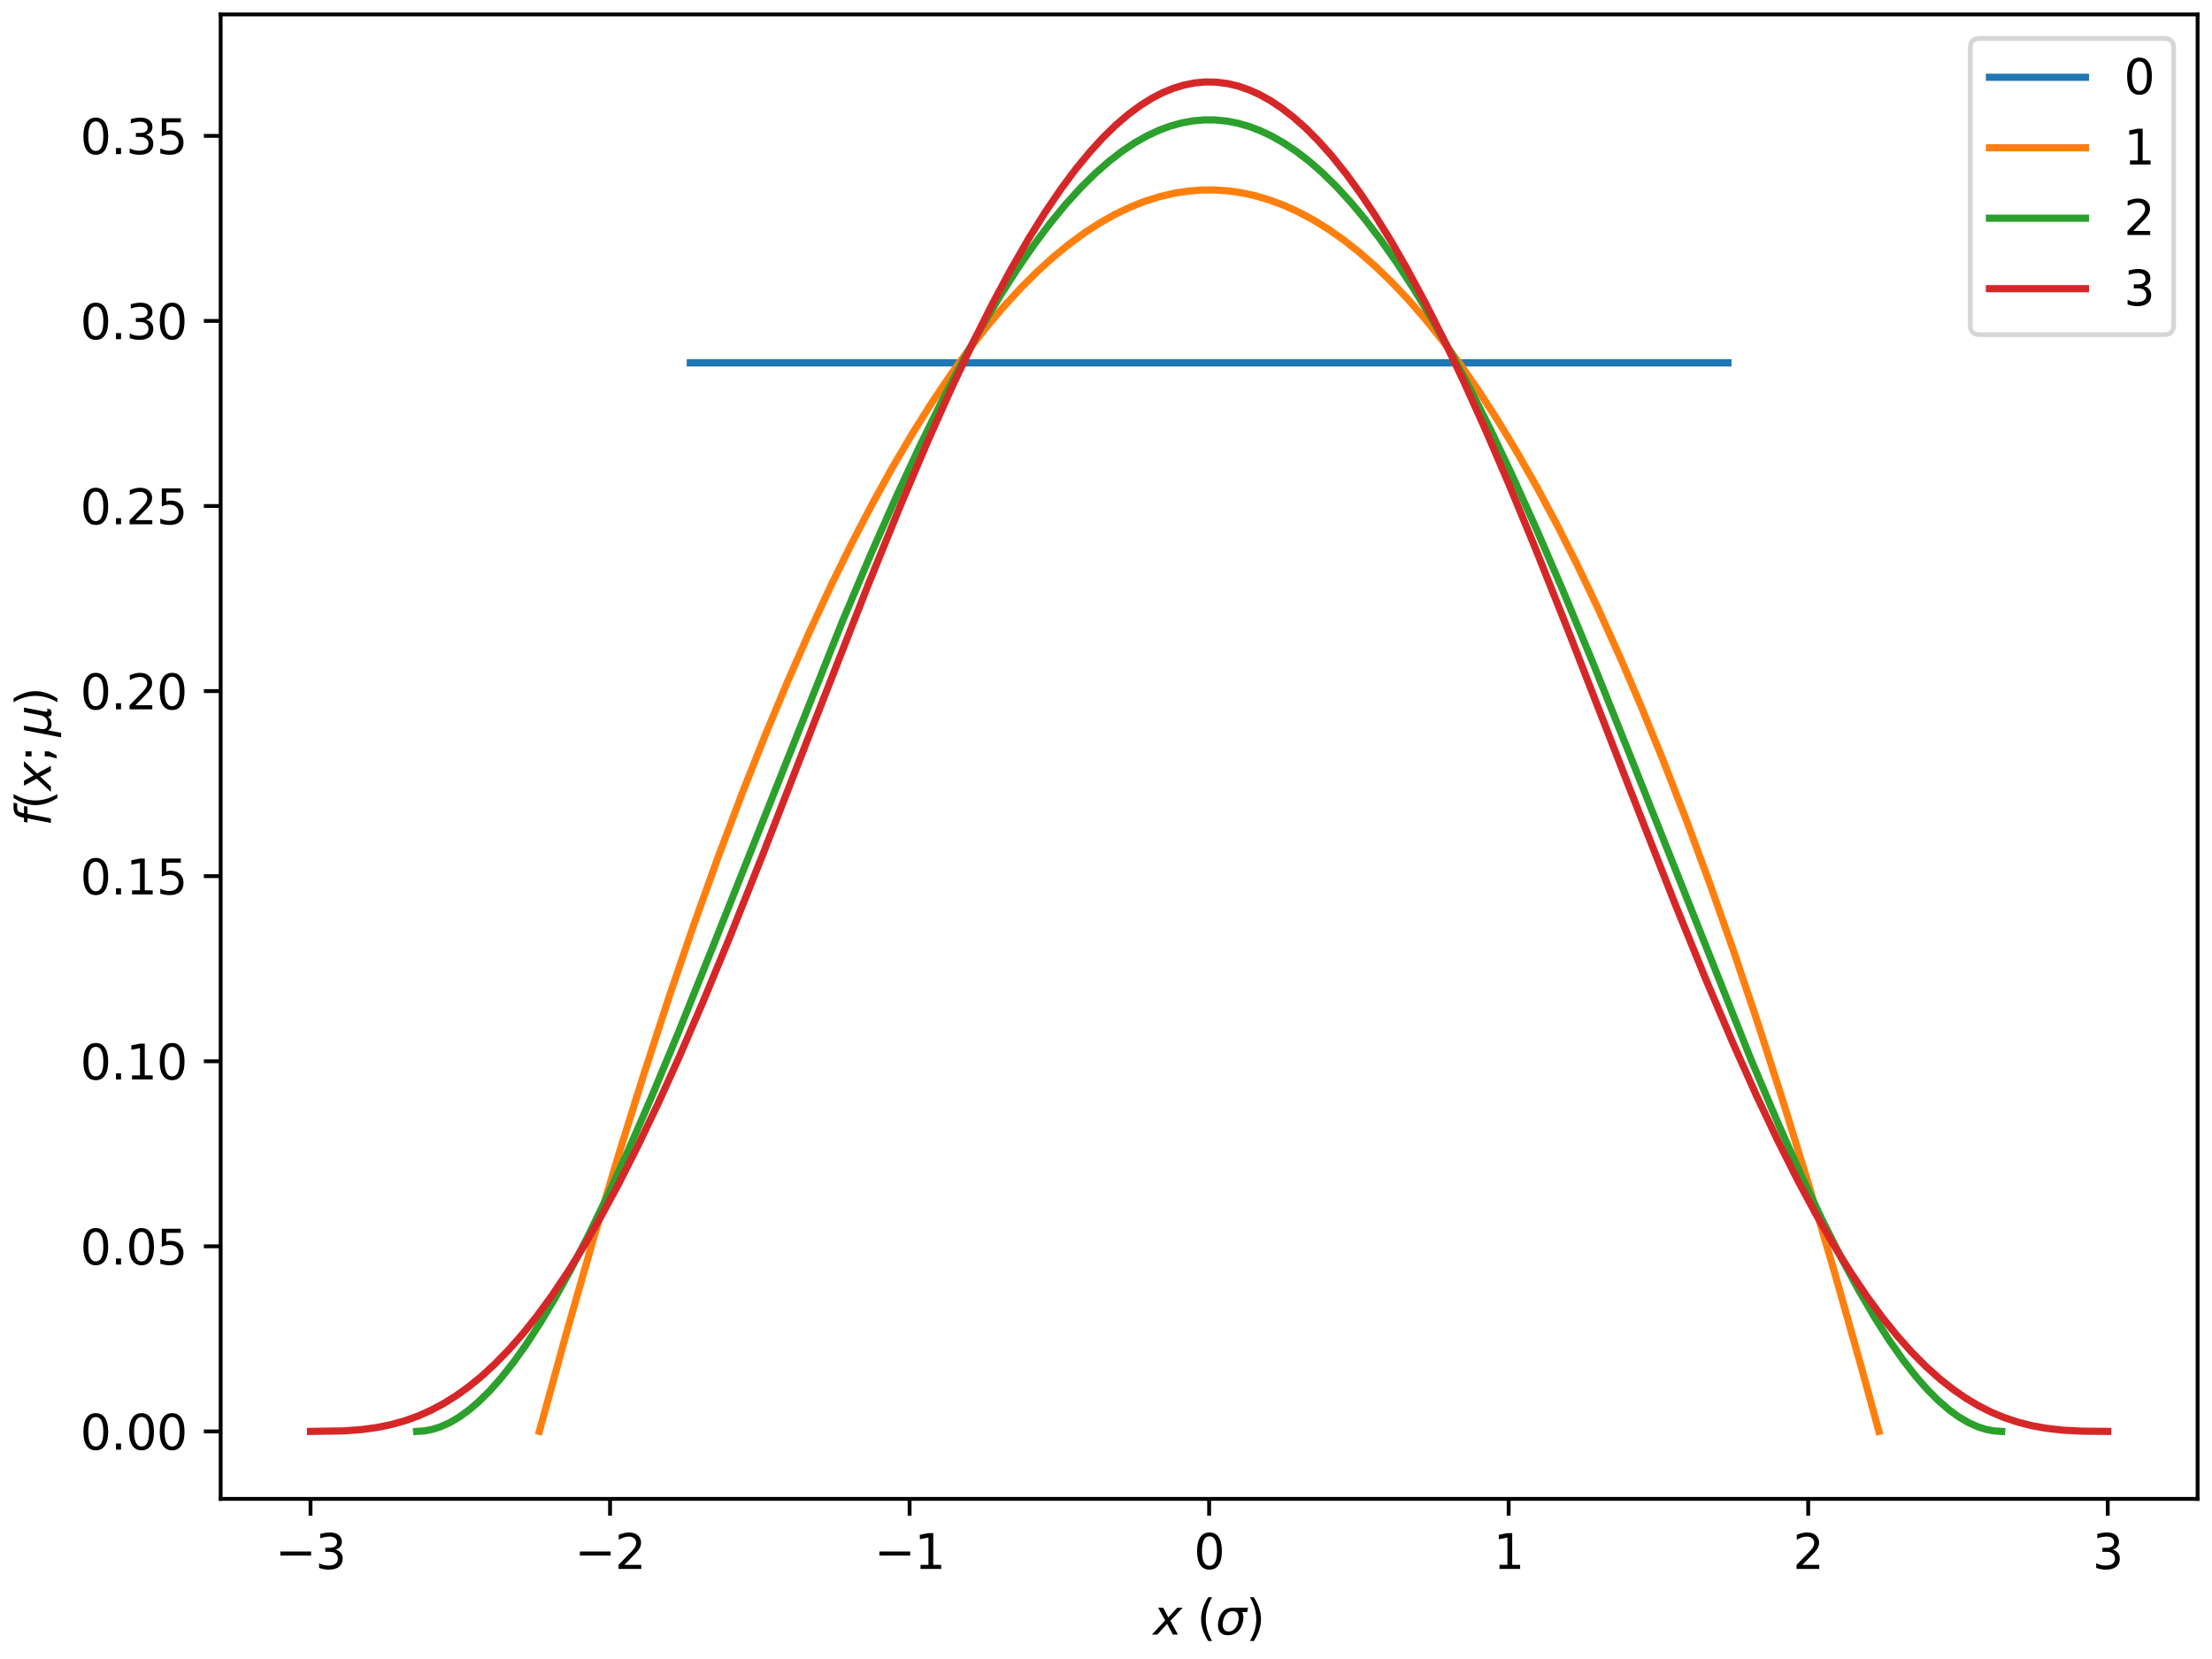 <?xml version="1.0" encoding="utf-8" standalone="no"?>
<!DOCTYPE svg PUBLIC "-//W3C//DTD SVG 1.1//EN"
  "http://www.w3.org/Graphics/SVG/1.1/DTD/svg11.dtd">
<svg xmlns:xlink="http://www.w3.org/1999/xlink" width="460.8pt" height="345.6pt" viewBox="0 0 460.8 345.6" xmlns="http://www.w3.org/2000/svg" version="1.1">
 <defs>
  <style type="text/css">*{stroke-linejoin: round; stroke-linecap: butt}</style>
 </defs>
 <g id="figure_1">
  <g id="patch_1">
   <path d="M 0 345.6 
L 460.8 345.6 
L 460.8 0 
L 0 0 
z
" style="fill: #ffffff"/>
  </g>
  <g id="axes_1">
   <g id="patch_2">
    <path d="M 45.966 312.244 
L 457.8 312.244 
L 457.8 3 
L 45.966 3 
z
" style="fill: #ffffff"/>
   </g>
   <g id="matplotlib.axis_1">
    <g id="xtick_1">
     <g id="line2d_1">
      <defs>
       <path id="m9a8af88a01" d="M 0 0 
L 0 3.5 
" style="stroke: #000000; stroke-width: 0.8"/>
      </defs>
      <g>
       <use xlink:href="#m9a8af88a01" x="64.686" y="312.244" style="stroke: #000000; stroke-width: 0.8"/>
      </g>
     </g>
     <g id="text_1">
      <!-- −3 -->
      <g transform="translate(57.314 326.842)scale(0.1 -0.1)">
       <defs>
        <path id="DejaVuSans-2212" d="M 678 2272 
L 4684 2272 
L 4684 1741 
L 678 1741 
L 678 2272 
z
" transform="scale(0.016)"/>
        <path id="DejaVuSans-33" d="M 2597 2516 
Q 3050 2419 3304 2112 
Q 3559 1806 3559 1356 
Q 3559 666 3084 287 
Q 2609 -91 1734 -91 
Q 1441 -91 1130 -33 
Q 819 25 488 141 
L 488 750 
Q 750 597 1062 519 
Q 1375 441 1716 441 
Q 2309 441 2620 675 
Q 2931 909 2931 1356 
Q 2931 1769 2642 2001 
Q 2353 2234 1838 2234 
L 1294 2234 
L 1294 2753 
L 1863 2753 
Q 2328 2753 2575 2939 
Q 2822 3125 2822 3475 
Q 2822 3834 2567 4026 
Q 2313 4219 1838 4219 
Q 1578 4219 1281 4162 
Q 984 4106 628 3988 
L 628 4550 
Q 988 4650 1302 4700 
Q 1616 4750 1894 4750 
Q 2613 4750 3031 4423 
Q 3450 4097 3450 3541 
Q 3450 3153 3228 2886 
Q 3006 2619 2597 2516 
z
" transform="scale(0.016)"/>
       </defs>
       <use xlink:href="#DejaVuSans-2212"/>
       <use xlink:href="#DejaVuSans-33" x="83.789"/>
      </g>
     </g>
    </g>
    <g id="xtick_2">
     <g id="line2d_2">
      <g>
       <use xlink:href="#m9a8af88a01" x="127.085" y="312.244" style="stroke: #000000; stroke-width: 0.8"/>
      </g>
     </g>
     <g id="text_2">
      <!-- −2 -->
      <g transform="translate(119.714 326.842)scale(0.1 -0.1)">
       <defs>
        <path id="DejaVuSans-32" d="M 1228 531 
L 3431 531 
L 3431 0 
L 469 0 
L 469 531 
Q 828 903 1448 1529 
Q 2069 2156 2228 2338 
Q 2531 2678 2651 2914 
Q 2772 3150 2772 3378 
Q 2772 3750 2511 3984 
Q 2250 4219 1831 4219 
Q 1534 4219 1204 4116 
Q 875 4013 500 3803 
L 500 4441 
Q 881 4594 1212 4672 
Q 1544 4750 1819 4750 
Q 2544 4750 2975 4387 
Q 3406 4025 3406 3419 
Q 3406 3131 3298 2873 
Q 3191 2616 2906 2266 
Q 2828 2175 2409 1742 
Q 1991 1309 1228 531 
z
" transform="scale(0.016)"/>
       </defs>
       <use xlink:href="#DejaVuSans-2212"/>
       <use xlink:href="#DejaVuSans-32" x="83.789"/>
      </g>
     </g>
    </g>
    <g id="xtick_3">
     <g id="line2d_3">
      <g>
       <use xlink:href="#m9a8af88a01" x="189.484" y="312.244" style="stroke: #000000; stroke-width: 0.8"/>
      </g>
     </g>
     <g id="text_3">
      <!-- −1 -->
      <g transform="translate(182.113 326.842)scale(0.1 -0.1)">
       <defs>
        <path id="DejaVuSans-31" d="M 794 531 
L 1825 531 
L 1825 4091 
L 703 3866 
L 703 4441 
L 1819 4666 
L 2450 4666 
L 2450 531 
L 3481 531 
L 3481 0 
L 794 0 
L 794 531 
z
" transform="scale(0.016)"/>
       </defs>
       <use xlink:href="#DejaVuSans-2212"/>
       <use xlink:href="#DejaVuSans-31" x="83.789"/>
      </g>
     </g>
    </g>
    <g id="xtick_4">
     <g id="line2d_4">
      <g>
       <use xlink:href="#m9a8af88a01" x="251.883" y="312.244" style="stroke: #000000; stroke-width: 0.8"/>
      </g>
     </g>
     <g id="text_4">
      <!-- 0 -->
      <g transform="translate(248.702 326.842)scale(0.1 -0.1)">
       <defs>
        <path id="DejaVuSans-30" d="M 2034 4250 
Q 1547 4250 1301 3770 
Q 1056 3291 1056 2328 
Q 1056 1369 1301 889 
Q 1547 409 2034 409 
Q 2525 409 2770 889 
Q 3016 1369 3016 2328 
Q 3016 3291 2770 3770 
Q 2525 4250 2034 4250 
z
M 2034 4750 
Q 2819 4750 3233 4129 
Q 3647 3509 3647 2328 
Q 3647 1150 3233 529 
Q 2819 -91 2034 -91 
Q 1250 -91 836 529 
Q 422 1150 422 2328 
Q 422 3509 836 4129 
Q 1250 4750 2034 4750 
z
" transform="scale(0.016)"/>
       </defs>
       <use xlink:href="#DejaVuSans-30"/>
      </g>
     </g>
    </g>
    <g id="xtick_5">
     <g id="line2d_5">
      <g>
       <use xlink:href="#m9a8af88a01" x="314.282" y="312.244" style="stroke: #000000; stroke-width: 0.8"/>
      </g>
     </g>
     <g id="text_5">
      <!-- 1 -->
      <g transform="translate(311.101 326.842)scale(0.1 -0.1)">
       <use xlink:href="#DejaVuSans-31"/>
      </g>
     </g>
    </g>
    <g id="xtick_6">
     <g id="line2d_6">
      <g>
       <use xlink:href="#m9a8af88a01" x="376.681" y="312.244" style="stroke: #000000; stroke-width: 0.8"/>
      </g>
     </g>
     <g id="text_6">
      <!-- 2 -->
      <g transform="translate(373.5 326.842)scale(0.1 -0.1)">
       <use xlink:href="#DejaVuSans-32"/>
      </g>
     </g>
    </g>
    <g id="xtick_7">
     <g id="line2d_7">
      <g>
       <use xlink:href="#m9a8af88a01" x="439.08" y="312.244" style="stroke: #000000; stroke-width: 0.8"/>
      </g>
     </g>
     <g id="text_7">
      <!-- 3 -->
      <g transform="translate(435.899 326.842)scale(0.1 -0.1)">
       <use xlink:href="#DejaVuSans-33"/>
      </g>
     </g>
    </g>
    <g id="text_8">
     <!-- $x$ ($\sigma$) -->
     <g transform="translate(240.233 340.52)scale(0.1 -0.1)">
      <defs>
       <path id="DejaVuSans-Oblique-78" d="M 3841 3500 
L 2234 1784 
L 3219 0 
L 2559 0 
L 1819 1388 
L 531 0 
L -166 0 
L 1556 1844 
L 641 3500 
L 1300 3500 
L 1972 2234 
L 3144 3500 
L 3841 3500 
z
" transform="scale(0.016)"/>
       <path id="DejaVuSans-20" transform="scale(0.016)"/>
       <path id="DejaVuSans-28" d="M 1984 4856 
Q 1566 4138 1362 3434 
Q 1159 2731 1159 2009 
Q 1159 1288 1364 580 
Q 1569 -128 1984 -844 
L 1484 -844 
Q 1016 -109 783 600 
Q 550 1309 550 2009 
Q 550 2706 781 3412 
Q 1013 4119 1484 4856 
L 1984 4856 
z
" transform="scale(0.016)"/>
       <path id="DejaVuSans-Oblique-3c3" d="M 2219 3044 
Q 1744 3044 1422 2700 
Q 1081 2341 969 1747 
Q 844 1119 1044 756 
Q 1241 397 1706 397 
Q 2166 397 2503 759 
Q 2844 1122 2966 1747 
Q 3075 2319 2881 2700 
Q 2700 3044 2219 3044 
z
M 2309 3503 
L 4219 3500 
L 4106 2925 
L 3463 2925 
Q 3706 2438 3575 1747 
Q 3406 888 2884 400 
Q 2359 -91 1609 -91 
Q 856 -91 525 400 
Q 194 888 363 1747 
Q 528 2609 1050 3097 
Q 1484 3503 2309 3503 
z
" transform="scale(0.016)"/>
       <path id="DejaVuSans-29" d="M 513 4856 
L 1013 4856 
Q 1481 4119 1714 3412 
Q 1947 2706 1947 2009 
Q 1947 1309 1714 600 
Q 1481 -109 1013 -844 
L 513 -844 
Q 928 -128 1133 580 
Q 1338 1288 1338 2009 
Q 1338 2731 1133 3434 
Q 928 4138 513 4856 
z
" transform="scale(0.016)"/>
      </defs>
      <use xlink:href="#DejaVuSans-Oblique-78" transform="translate(0 0.125)"/>
      <use xlink:href="#DejaVuSans-20" transform="translate(59.18 0.125)"/>
      <use xlink:href="#DejaVuSans-28" transform="translate(90.967 0.125)"/>
      <use xlink:href="#DejaVuSans-Oblique-3c3" transform="translate(129.98 0.125)"/>
      <use xlink:href="#DejaVuSans-29" transform="translate(193.359 0.125)"/>
     </g>
    </g>
   </g>
   <g id="matplotlib.axis_2">
    <g id="ytick_1">
     <g id="line2d_8">
      <defs>
       <path id="m2d37ba1705" d="M 0 0 
L -3.5 0 
" style="stroke: #000000; stroke-width: 0.8"/>
      </defs>
      <g>
       <use xlink:href="#m2d37ba1705" x="45.966" y="298.187" style="stroke: #000000; stroke-width: 0.8"/>
      </g>
     </g>
     <g id="text_9">
      <!-- 0.00 -->
      <g transform="translate(16.7 301.986)scale(0.1 -0.1)">
       <defs>
        <path id="DejaVuSans-2e" d="M 684 794 
L 1344 794 
L 1344 0 
L 684 0 
L 684 794 
z
" transform="scale(0.016)"/>
       </defs>
       <use xlink:href="#DejaVuSans-30"/>
       <use xlink:href="#DejaVuSans-2e" x="63.623"/>
       <use xlink:href="#DejaVuSans-30" x="95.41"/>
       <use xlink:href="#DejaVuSans-30" x="159.033"/>
      </g>
     </g>
    </g>
    <g id="ytick_2">
     <g id="line2d_9">
      <g>
       <use xlink:href="#m2d37ba1705" x="45.966" y="259.632" style="stroke: #000000; stroke-width: 0.8"/>
      </g>
     </g>
     <g id="text_10">
      <!-- 0.05 -->
      <g transform="translate(16.7 263.431)scale(0.1 -0.1)">
       <defs>
        <path id="DejaVuSans-35" d="M 691 4666 
L 3169 4666 
L 3169 4134 
L 1269 4134 
L 1269 2991 
Q 1406 3038 1543 3061 
Q 1681 3084 1819 3084 
Q 2600 3084 3056 2656 
Q 3513 2228 3513 1497 
Q 3513 744 3044 326 
Q 2575 -91 1722 -91 
Q 1428 -91 1123 -41 
Q 819 9 494 109 
L 494 744 
Q 775 591 1075 516 
Q 1375 441 1709 441 
Q 2250 441 2565 725 
Q 2881 1009 2881 1497 
Q 2881 1984 2565 2268 
Q 2250 2553 1709 2553 
Q 1456 2553 1204 2497 
Q 953 2441 691 2322 
L 691 4666 
z
" transform="scale(0.016)"/>
       </defs>
       <use xlink:href="#DejaVuSans-30"/>
       <use xlink:href="#DejaVuSans-2e" x="63.623"/>
       <use xlink:href="#DejaVuSans-30" x="95.41"/>
       <use xlink:href="#DejaVuSans-35" x="159.033"/>
      </g>
     </g>
    </g>
    <g id="ytick_3">
     <g id="line2d_10">
      <g>
       <use xlink:href="#m2d37ba1705" x="45.966" y="221.077" style="stroke: #000000; stroke-width: 0.8"/>
      </g>
     </g>
     <g id="text_11">
      <!-- 0.10 -->
      <g transform="translate(16.7 224.876)scale(0.1 -0.1)">
       <use xlink:href="#DejaVuSans-30"/>
       <use xlink:href="#DejaVuSans-2e" x="63.623"/>
       <use xlink:href="#DejaVuSans-31" x="95.41"/>
       <use xlink:href="#DejaVuSans-30" x="159.033"/>
      </g>
     </g>
    </g>
    <g id="ytick_4">
     <g id="line2d_11">
      <g>
       <use xlink:href="#m2d37ba1705" x="45.966" y="182.522" style="stroke: #000000; stroke-width: 0.8"/>
      </g>
     </g>
     <g id="text_12">
      <!-- 0.15 -->
      <g transform="translate(16.7 186.321)scale(0.1 -0.1)">
       <use xlink:href="#DejaVuSans-30"/>
       <use xlink:href="#DejaVuSans-2e" x="63.623"/>
       <use xlink:href="#DejaVuSans-31" x="95.41"/>
       <use xlink:href="#DejaVuSans-35" x="159.033"/>
      </g>
     </g>
    </g>
    <g id="ytick_5">
     <g id="line2d_12">
      <g>
       <use xlink:href="#m2d37ba1705" x="45.966" y="143.967" style="stroke: #000000; stroke-width: 0.8"/>
      </g>
     </g>
     <g id="text_13">
      <!-- 0.20 -->
      <g transform="translate(16.7 147.766)scale(0.1 -0.1)">
       <use xlink:href="#DejaVuSans-30"/>
       <use xlink:href="#DejaVuSans-2e" x="63.623"/>
       <use xlink:href="#DejaVuSans-32" x="95.41"/>
       <use xlink:href="#DejaVuSans-30" x="159.033"/>
      </g>
     </g>
    </g>
    <g id="ytick_6">
     <g id="line2d_13">
      <g>
       <use xlink:href="#m2d37ba1705" x="45.966" y="105.412" style="stroke: #000000; stroke-width: 0.8"/>
      </g>
     </g>
     <g id="text_14">
      <!-- 0.25 -->
      <g transform="translate(16.7 109.211)scale(0.1 -0.1)">
       <use xlink:href="#DejaVuSans-30"/>
       <use xlink:href="#DejaVuSans-2e" x="63.623"/>
       <use xlink:href="#DejaVuSans-32" x="95.41"/>
       <use xlink:href="#DejaVuSans-35" x="159.033"/>
      </g>
     </g>
    </g>
    <g id="ytick_7">
     <g id="line2d_14">
      <g>
       <use xlink:href="#m2d37ba1705" x="45.966" y="66.857" style="stroke: #000000; stroke-width: 0.8"/>
      </g>
     </g>
     <g id="text_15">
      <!-- 0.30 -->
      <g transform="translate(16.7 70.656)scale(0.1 -0.1)">
       <use xlink:href="#DejaVuSans-30"/>
       <use xlink:href="#DejaVuSans-2e" x="63.623"/>
       <use xlink:href="#DejaVuSans-33" x="95.41"/>
       <use xlink:href="#DejaVuSans-30" x="159.033"/>
      </g>
     </g>
    </g>
    <g id="ytick_8">
     <g id="line2d_15">
      <g>
       <use xlink:href="#m2d37ba1705" x="45.966" y="28.302" style="stroke: #000000; stroke-width: 0.8"/>
      </g>
     </g>
     <g id="text_16">
      <!-- 0.35 -->
      <g transform="translate(16.7 32.101)scale(0.1 -0.1)">
       <use xlink:href="#DejaVuSans-30"/>
       <use xlink:href="#DejaVuSans-2e" x="63.623"/>
       <use xlink:href="#DejaVuSans-33" x="95.41"/>
       <use xlink:href="#DejaVuSans-35" x="159.033"/>
      </g>
     </g>
    </g>
    <g id="text_17">
     <!-- $f(x; \mu)$ -->
     <g transform="translate(10.6 172.122)rotate(-90)scale(0.1 -0.1)">
      <defs>
       <path id="DejaVuSans-Oblique-66" d="M 3059 4863 
L 2969 4384 
L 2419 4384 
Q 2106 4384 1964 4261 
Q 1822 4138 1753 3809 
L 1691 3500 
L 2638 3500 
L 2553 3053 
L 1606 3053 
L 1013 0 
L 434 0 
L 1031 3053 
L 481 3053 
L 563 3500 
L 1113 3500 
L 1159 3744 
Q 1278 4363 1576 4613 
Q 1875 4863 2516 4863 
L 3059 4863 
z
" transform="scale(0.016)"/>
       <path id="DejaVuSans-3b" d="M 750 3309 
L 1409 3309 
L 1409 2516 
L 750 2516 
L 750 3309 
z
M 750 794 
L 1409 794 
L 1409 256 
L 897 -744 
L 494 -744 
L 750 256 
L 750 794 
z
" transform="scale(0.016)"/>
       <path id="DejaVuSans-Oblique-3bc" d="M -84 -1331 
L 856 3500 
L 1434 3500 
L 1009 1322 
Q 997 1256 987 1175 
Q 978 1094 978 1013 
Q 978 722 1161 565 
Q 1344 409 1684 409 
Q 2147 409 2431 671 
Q 2716 934 2816 1459 
L 3213 3500 
L 3788 3500 
L 3266 809 
Q 3253 750 3248 706 
Q 3244 663 3244 628 
Q 3244 531 3283 486 
Q 3322 441 3406 441 
Q 3438 441 3492 456 
Q 3547 472 3647 513 
L 3559 50 
Q 3422 -19 3297 -55 
Q 3172 -91 3053 -91 
Q 2847 -91 2730 40 
Q 2613 172 2613 403 
Q 2438 153 2195 31 
Q 1953 -91 1625 -91 
Q 1334 -91 1117 43 
Q 900 178 831 397 
L 494 -1331 
L -84 -1331 
z
" transform="scale(0.016)"/>
      </defs>
      <use xlink:href="#DejaVuSans-Oblique-66" transform="translate(0 0.016)"/>
      <use xlink:href="#DejaVuSans-28" transform="translate(35.205 0.016)"/>
      <use xlink:href="#DejaVuSans-Oblique-78" transform="translate(74.219 0.016)"/>
      <use xlink:href="#DejaVuSans-3b" transform="translate(133.398 0.016)"/>
      <use xlink:href="#DejaVuSans-Oblique-3bc" transform="translate(186.572 0.016)"/>
      <use xlink:href="#DejaVuSans-29" transform="translate(250.195 0.016)"/>
     </g>
    </g>
   </g>
   <g id="line2d_16">
    <path d="M 143.804 75.59 
L 359.961 75.59 
L 359.961 75.59 
" clip-path="url(#pcffcf6b29b)" style="fill: none; stroke: #1f77b4; stroke-width: 1.5; stroke-linecap: square"/>
   </g>
   <g id="line2d_17">
    <path d="M 112.354 298.187 
L 117.947 277.87 
L 123.539 258.384 
L 128.852 240.643 
L 134.164 223.651 
L 139.477 207.409 
L 144.51 192.713 
L 149.543 178.691 
L 154.576 165.342 
L 159.33 153.352 
L 164.083 141.963 
L 168.557 131.792 
L 173.031 122.153 
L 177.505 113.046 
L 181.699 104.991 
L 185.893 97.403 
L 190.088 90.283 
L 194.002 84.059 
L 197.917 78.242 
L 201.831 72.833 
L 205.466 68.174 
L 209.102 63.867 
L 212.737 59.91 
L 216.092 56.57 
L 219.447 53.529 
L 222.803 50.787 
L 226.158 48.344 
L 229.234 46.367 
L 232.31 44.642 
L 235.385 43.168 
L 238.461 41.945 
L 241.537 40.974 
L 244.613 40.254 
L 247.409 39.818 
L 250.205 39.59 
L 253.001 39.569 
L 255.797 39.756 
L 258.594 40.15 
L 261.39 40.753 
L 264.466 41.656 
L 267.541 42.809 
L 270.617 44.215 
L 273.693 45.872 
L 276.769 47.78 
L 279.844 49.939 
L 283.2 52.581 
L 286.555 55.523 
L 289.911 58.764 
L 293.266 62.304 
L 296.901 66.476 
L 300.536 71 
L 304.171 75.874 
L 308.086 81.516 
L 312 87.566 
L 315.915 94.022 
L 320.109 101.392 
L 324.303 109.229 
L 328.498 117.533 
L 332.972 126.906 
L 337.445 136.811 
L 341.919 147.248 
L 346.673 158.919 
L 351.426 171.192 
L 356.18 184.064 
L 361.213 198.348 
L 366.246 213.305 
L 371.559 229.824 
L 376.871 247.092 
L 382.184 265.11 
L 387.776 284.887 
L 391.411 298.187 
L 391.411 298.187 
" clip-path="url(#pcffcf6b29b)" style="fill: none; stroke: #ff7f0e; stroke-width: 1.5; stroke-linecap: square"/>
   </g>
   <g id="line2d_18">
    <path d="M 86.79 298.187 
L 88.445 298.078 
L 90.099 297.757 
L 91.753 297.229 
L 93.738 296.332 
L 95.723 295.158 
L 97.708 293.718 
L 99.693 292.023 
L 102.009 289.736 
L 104.325 287.132 
L 106.972 283.79 
L 109.619 280.079 
L 112.596 275.494 
L 115.574 270.504 
L 118.882 264.526 
L 122.522 257.472 
L 126.492 249.267 
L 130.793 239.86 
L 135.756 228.445 
L 141.38 214.936 
L 148.659 196.83 
L 175.457 129.514 
L 181.412 115.452 
L 186.706 103.488 
L 191.669 92.814 
L 196.301 83.385 
L 200.602 75.136 
L 204.572 67.989 
L 208.542 61.318 
L 212.181 55.643 
L 215.49 50.864 
L 218.798 46.46 
L 222.107 42.441 
L 225.084 39.163 
L 228.062 36.213 
L 231.039 33.595 
L 233.686 31.553 
L 236.333 29.781 
L 238.98 28.282 
L 241.627 27.059 
L 243.942 26.217 
L 246.258 25.588 
L 248.574 25.174 
L 250.89 24.974 
L 253.206 24.989 
L 255.522 25.22 
L 257.838 25.665 
L 260.154 26.324 
L 262.47 27.197 
L 264.786 28.282 
L 267.433 29.781 
L 270.079 31.553 
L 272.726 33.595 
L 275.373 35.905 
L 278.351 38.819 
L 281.328 42.061 
L 284.306 45.625 
L 287.614 49.953 
L 290.923 54.658 
L 294.562 60.255 
L 298.201 66.276 
L 302.171 73.307 
L 306.142 80.793 
L 310.443 89.384 
L 315.075 99.152 
L 320.037 110.15 
L 325.662 123.193 
L 331.948 138.366 
L 339.557 157.339 
L 364.701 220.562 
L 370.326 233.84 
L 375.289 244.988 
L 379.59 254.114 
L 383.56 262.016 
L 387.199 268.757 
L 390.508 274.419 
L 393.485 279.097 
L 396.463 283.346 
L 399.11 286.735 
L 401.425 289.383 
L 403.741 291.716 
L 406.057 293.718 
L 408.042 295.158 
L 410.027 296.332 
L 412.013 297.229 
L 413.667 297.757 
L 415.321 298.078 
L 416.975 298.187 
L 416.975 298.187 
" clip-path="url(#pcffcf6b29b)" style="fill: none; stroke: #2ca02c; stroke-width: 1.5; stroke-linecap: square"/>
   </g>
   <g id="line2d_19">
    <path d="M 64.686 298.187 
L 71.438 298.087 
L 75.19 297.822 
L 78.566 297.368 
L 81.567 296.751 
L 84.568 295.899 
L 87.194 294.941 
L 89.82 293.767 
L 92.446 292.366 
L 95.072 290.725 
L 97.698 288.836 
L 100.324 286.691 
L 102.95 284.287 
L 105.952 281.215 
L 108.953 277.798 
L 111.954 274.034 
L 114.955 269.928 
L 118.331 264.905 
L 121.708 259.466 
L 125.084 253.626 
L 128.835 246.687 
L 132.962 238.54 
L 137.089 229.896 
L 141.59 219.955 
L 146.467 208.659 
L 152.094 195.064 
L 158.847 178.158 
L 169.726 150.224 
L 180.98 121.52 
L 187.733 104.923 
L 193.36 91.692 
L 198.237 80.787 
L 202.739 71.269 
L 206.865 63.065 
L 210.617 56.081 
L 214.368 49.586 
L 217.745 44.183 
L 221.121 39.222 
L 224.122 35.2 
L 227.123 31.554 
L 229.749 28.683 
L 232.375 26.116 
L 235.001 23.86 
L 237.627 21.919 
L 239.878 20.511 
L 242.129 19.34 
L 244.38 18.409 
L 246.631 17.72 
L 248.882 17.273 
L 251.133 17.07 
L 253.383 17.111 
L 255.634 17.395 
L 257.885 17.923 
L 260.136 18.693 
L 262.387 19.704 
L 264.638 20.954 
L 266.889 22.441 
L 269.515 24.473 
L 272.141 26.818 
L 274.767 29.473 
L 277.393 32.43 
L 280.394 36.17 
L 283.395 40.285 
L 286.396 44.762 
L 289.772 50.212 
L 293.149 56.081 
L 296.9 63.065 
L 300.652 70.502 
L 304.778 79.162 
L 309.28 89.125 
L 314.157 100.444 
L 319.784 114.062 
L 326.912 131.942 
L 339.292 163.761 
L 349.045 188.553 
L 355.423 204.188 
L 361.05 217.394 
L 365.927 228.275 
L 370.429 237.774 
L 374.555 245.968 
L 378.307 252.953 
L 382.058 259.466 
L 385.434 264.905 
L 388.811 269.928 
L 392.187 274.524 
L 395.188 278.244 
L 398.189 281.618 
L 401.19 284.646 
L 404.192 287.33 
L 406.818 289.401 
L 409.444 291.219 
L 412.07 292.79 
L 414.696 294.125 
L 417.322 295.236 
L 420.323 296.248 
L 423.324 297.008 
L 426.325 297.546 
L 429.701 297.925 
L 433.828 298.139 
L 439.08 298.187 
L 439.08 298.187 
" clip-path="url(#pcffcf6b29b)" style="fill: none; stroke: #d62728; stroke-width: 1.5; stroke-linecap: square"/>
   </g>
   <g id="patch_3">
    <path d="M 45.966 312.244 
L 45.966 3 
" style="fill: none; stroke: #000000; stroke-width: 0.8; stroke-linejoin: miter; stroke-linecap: square"/>
   </g>
   <g id="patch_4">
    <path d="M 457.8 312.244 
L 457.8 3 
" style="fill: none; stroke: #000000; stroke-width: 0.8; stroke-linejoin: miter; stroke-linecap: square"/>
   </g>
   <g id="patch_5">
    <path d="M 45.966 312.244 
L 457.8 312.244 
" style="fill: none; stroke: #000000; stroke-width: 0.8; stroke-linejoin: miter; stroke-linecap: square"/>
   </g>
   <g id="patch_6">
    <path d="M 45.966 3 
L 457.8 3 
" style="fill: none; stroke: #000000; stroke-width: 0.8; stroke-linejoin: miter; stroke-linecap: square"/>
   </g>
   <g id="legend_1">
    <g id="patch_7">
     <path d="M 412.437 69.713 
L 450.8 69.713 
Q 452.8 69.713 452.8 67.713 
L 452.8 10 
Q 452.8 8 450.8 8 
L 412.437 8 
Q 410.437 8 410.437 10 
L 410.437 67.713 
Q 410.437 69.713 412.437 69.713 
z
" style="fill: #ffffff; opacity: 0.8; stroke: #cccccc; stroke-linejoin: miter"/>
    </g>
    <g id="line2d_20">
     <path d="M 414.437 16.099 
L 424.437 16.099 
L 434.437 16.099 
" style="fill: none; stroke: #1f77b4; stroke-width: 1.5; stroke-linecap: square"/>
    </g>
    <g id="text_18">
     <!-- 0 -->
     <g transform="translate(442.437 19.599)scale(0.1 -0.1)">
      <use xlink:href="#DejaVuSans-30"/>
     </g>
    </g>
    <g id="line2d_21">
     <path d="M 414.437 30.777 
L 424.437 30.777 
L 434.437 30.777 
" style="fill: none; stroke: #ff7f0e; stroke-width: 1.5; stroke-linecap: square"/>
    </g>
    <g id="text_19">
     <!-- 1 -->
     <g transform="translate(442.437 34.277)scale(0.1 -0.1)">
      <use xlink:href="#DejaVuSans-31"/>
     </g>
    </g>
    <g id="line2d_22">
     <path d="M 414.437 45.455 
L 424.437 45.455 
L 434.437 45.455 
" style="fill: none; stroke: #2ca02c; stroke-width: 1.5; stroke-linecap: square"/>
    </g>
    <g id="text_20">
     <!-- 2 -->
     <g transform="translate(442.437 48.955)scale(0.1 -0.1)">
      <use xlink:href="#DejaVuSans-32"/>
     </g>
    </g>
    <g id="line2d_23">
     <path d="M 414.437 60.133 
L 424.437 60.133 
L 434.437 60.133 
" style="fill: none; stroke: #d62728; stroke-width: 1.5; stroke-linecap: square"/>
    </g>
    <g id="text_21">
     <!-- 3 -->
     <g transform="translate(442.437 63.633)scale(0.1 -0.1)">
      <use xlink:href="#DejaVuSans-33"/>
     </g>
    </g>
   </g>
  </g>
 </g>
 <defs>
  <clipPath id="pcffcf6b29b">
   <rect x="45.966" y="3" width="411.834" height="309.243"/>
  </clipPath>
 </defs>
</svg>

